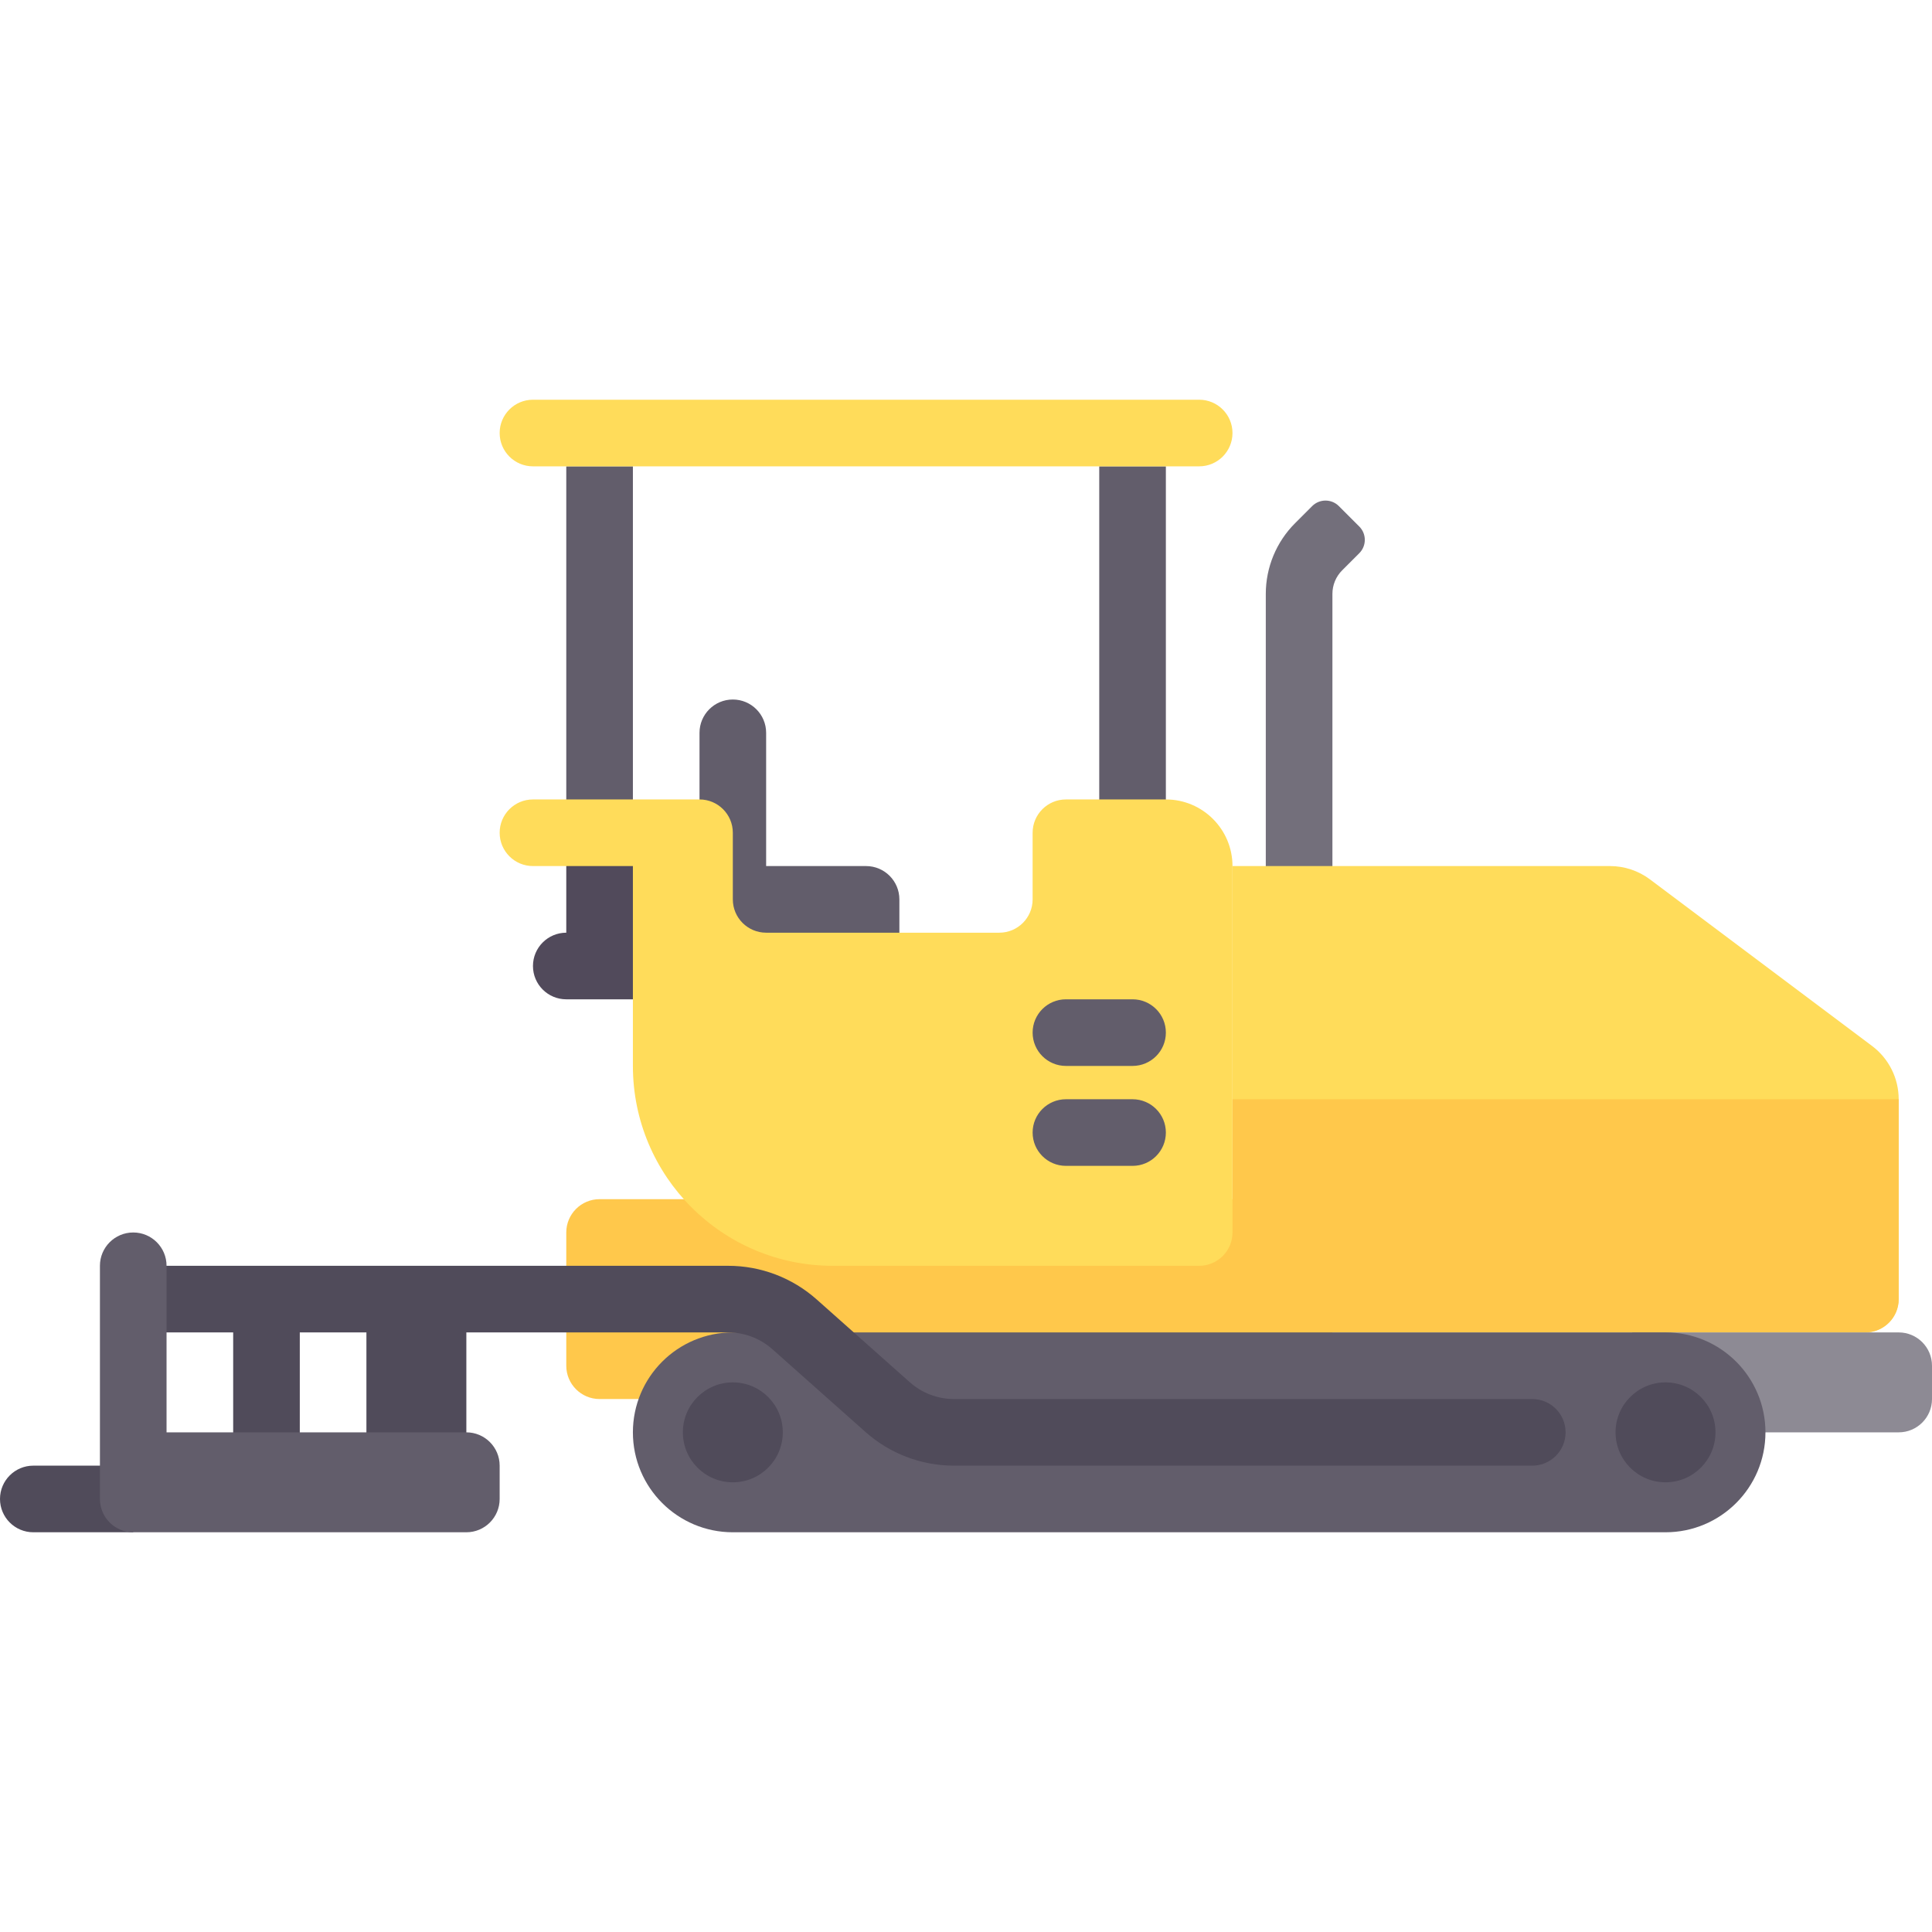 <?xml version="1.0" encoding="iso-8859-1"?>
<!-- Generator: Adobe Illustrator 19.0.0, SVG Export Plug-In . SVG Version: 6.00 Build 0)  -->
<svg version="1.1" id="Layer_1" xmlns="http://www.w3.org/2000/svg" xmlns:xlink="http://www.w3.org/1999/xlink" x="0px" y="0px"
	 viewBox="0 0 512 512" style="enable-background:new 0 0 512 512;" xml:space="preserve">
<path style="fill:#736F7B;" d="M353.103,238.345h-17.655v-80.959c0-7.026,2.791-13.763,7.758-18.731l4.534-4.534
	c1.952-1.952,5.117-1.952,7.069,0l5.414,5.414c1.952,1.952,1.952,5.117,0,7.069l-4.534,4.534c-1.656,1.656-2.586,3.902-2.586,6.243
	v80.964H353.103z"/>
<path style="fill:#514A5B;" d="M150.069,220.69v26.483c-4.875,0-8.828,3.953-8.828,8.828s3.953,8.828,8.828,8.828h26.483V220.69
	H150.069z"/>
<path style="fill:#504B5A;" d="M35.31,406.069H8.828c-4.875,0-8.828-3.953-8.828-8.828l0,0c0-4.875,3.953-8.828,8.828-8.828H35.31
	V406.069z"/>
<path style="fill:#FFDC5A;" d="M326.621,229.517h100.046c3.82,0,7.537,1.239,10.593,3.531l58.85,44.138
	c4.446,3.335,7.062,8.567,7.062,14.124v52.966c0,4.875-3.953,8.828-8.828,8.828H326.621V229.517z"/>
<path style="fill:#FFC84B;" d="M326.621,291.31v26.483H158.897c-4.875,0-8.828,3.953-8.828,8.828v35.31
	c0,4.875,3.953,8.828,8.828,8.828h194.207v-17.655h141.241c4.875,0,8.828-3.953,8.828-8.828V291.31H326.621z"/>
<g>
	<rect x="150.069" y="123.586" style="fill:#625D6B;" width="17.655" height="97.103"/>
	<rect x="291.31" y="123.586" style="fill:#625D6B;" width="17.655" height="97.103"/>
	<path style="fill:#625D6B;" d="M203.034,229.517v-35.31c0-4.875-3.953-8.828-8.828-8.828l0,0c-4.875,0-8.828,3.953-8.828,8.828V256
		h52.966v-17.655c0-4.875-3.953-8.828-8.828-8.828H203.034z"/>
</g>
<path style="fill:#8D8A94;" d="M503.172,353.103h-70.621v26.483h70.621c4.875,0,8.828-3.953,8.828-8.828v-8.828
	C512,357.056,508.047,353.103,503.172,353.103z"/>
<path style="fill:#625D6B;" d="M441.379,406.069H194.207c-14.626,0-26.483-11.857-26.483-26.483l0,0
	c0-14.626,11.857-26.483,26.483-26.483h247.172c14.626,0,26.483,11.857,26.483,26.483l0,0
	C467.862,394.212,456.006,406.069,441.379,406.069z"/>
<g>
	<circle style="fill:#504B5A;" cx="194.207" cy="379.586" r="13.241"/>
	<circle style="fill:#504B5A;" cx="441.379" cy="379.586" r="13.241"/>
</g>
<g>
	<path style="fill:#FFDC5A;" d="M308.966,211.862h-26.483c-4.875,0-8.828,3.953-8.828,8.828v17.655c0,4.875-3.953,8.828-8.828,8.828
		h-61.793c-4.875,0-8.828-3.953-8.828-8.828V220.69c0-4.875-3.953-8.828-8.828-8.828h-44.138c-4.875,0-8.828,3.953-8.828,8.828
		s3.953,8.828,8.828,8.828h26.483v52.966c0,29.252,23.713,52.966,52.966,52.966h97.103c4.875,0,8.828-3.953,8.828-8.828v-97.103
		C326.621,219.766,318.716,211.862,308.966,211.862z"/>
	<path style="fill:#FFDC5A;" d="M317.793,123.586H141.241c-4.875,0-8.828-3.953-8.828-8.828l0,0c0-4.875,3.953-8.828,8.828-8.828
		h176.552c4.875,0,8.828,3.953,8.828,8.828l0,0C326.621,119.634,322.668,123.586,317.793,123.586z"/>
</g>
<path style="fill:#504B5A;" d="M406.069,370.759H252.828c-4.328,0-8.495-1.582-11.729-4.461l-24.672-21.931
	c-6.474-5.75-14.802-8.918-23.462-8.918H35.31v17.655h26.483v35.31h17.655v-35.31h17.655v35.31h26.483v-35.31h69.379
	c4.328,0,8.495,1.582,11.729,4.461l24.672,21.931c6.474,5.75,14.802,8.918,23.462,8.918h153.241c4.875,0,8.828-3.953,8.828-8.828
	S410.944,370.759,406.069,370.759z"/>
<g>
	<path style="fill:#625D6B;" d="M123.586,379.586H44.138v-44.138c0-4.875-3.953-8.828-8.828-8.828s-8.828,3.953-8.828,8.828v61.793
		c0,4.875,3.953,8.828,8.828,8.828h88.276c4.875,0,8.828-3.953,8.828-8.828v-8.828C132.414,383.538,128.461,379.586,123.586,379.586
		z"/>
	<path style="fill:#625D6B;" d="M282.483,308.966h17.655c4.875,0,8.828-3.953,8.828-8.828l0,0c0-4.875-3.953-8.828-8.828-8.828
		h-17.655c-4.875,0-8.828,3.953-8.828,8.828l0,0C273.655,305.013,277.608,308.966,282.483,308.966z"/>
	<path style="fill:#625D6B;" d="M282.483,282.483h17.655c4.875,0,8.828-3.953,8.828-8.828l0,0c0-4.875-3.953-8.828-8.828-8.828
		h-17.655c-4.875,0-8.828,3.953-8.828,8.828l0,0C273.655,278.53,277.608,282.483,282.483,282.483z"/>
</g>
<g>
</g>
<g>
</g>
<g>
</g>
<g>
</g>
<g>
</g>
<g>
</g>
<g>
</g>
<g>
</g>
<g>
</g>
<g>
</g>
<g>
</g>
<g>
</g>
<g>
</g>
<g>
</g>
<g>
</g>
</svg>
